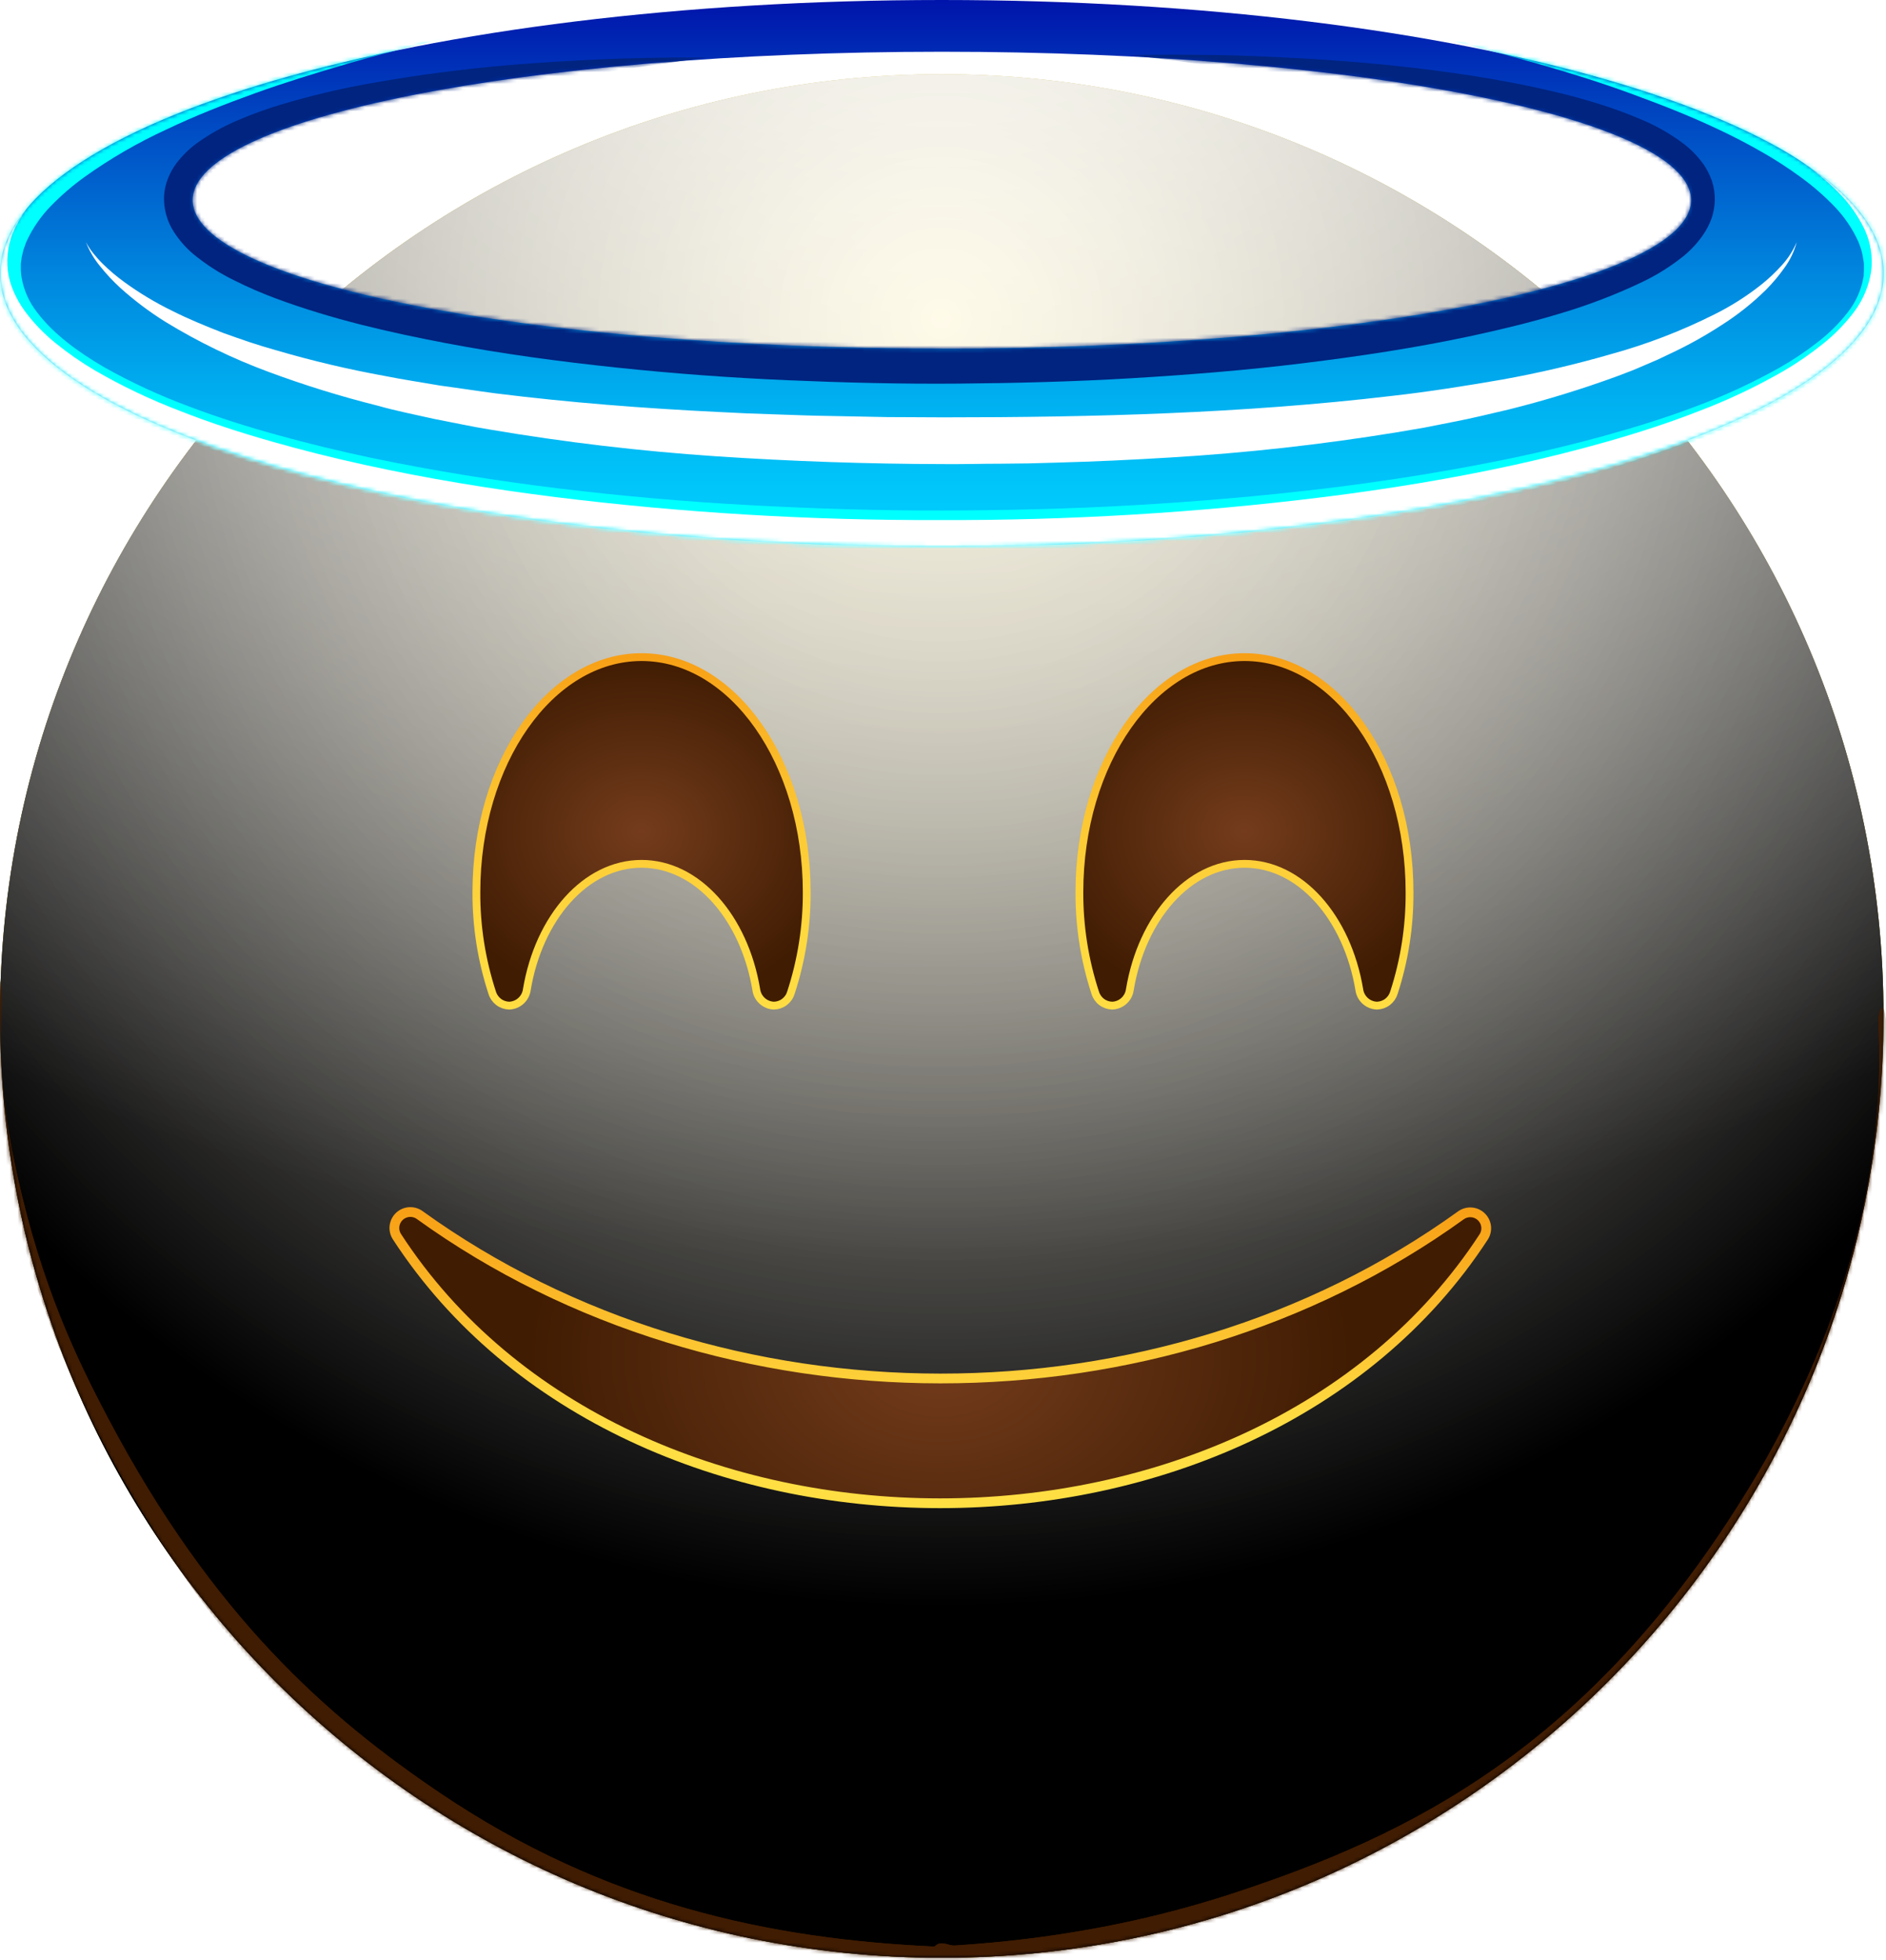 <svg width="483" height="502" viewBox="0 0 483 502" fill="none" xmlns="http://www.w3.org/2000/svg">
<path d="M241.18 501.36C374.38 501.36 482.36 393.38 482.36 260.18C482.36 126.98 374.38 19 241.18 19C107.98 19 0 126.98 0 260.18C0 393.38 107.98 501.36 241.18 501.36Z" fill="url(#paint0_radial_862_12524)"/>
<g style="mix-blend-mode:soft-light">
<path d="M241.18 501.36C374.38 501.36 482.36 393.38 482.36 260.18C482.36 126.98 374.38 19 241.18 19C107.98 19 0 126.98 0 260.18C0 393.38 107.98 501.36 241.18 501.36Z" fill="url(#paint1_radial_862_12524)"/>
</g>
<g style="mix-blend-mode:soft-light">
<path d="M241.18 501.36C374.38 501.36 482.36 393.38 482.36 260.18C482.36 126.98 374.38 19 241.18 19C107.98 19 0 126.98 0 260.18C0 393.38 107.98 501.36 241.18 501.36Z" fill="url(#paint2_radial_862_12524)"/>
</g>
<g style="mix-blend-mode:overlay">
<path d="M241.18 501.36C374.38 501.36 482.36 393.38 482.36 260.18C482.36 126.98 374.38 19 241.18 19C107.98 19 0 126.98 0 260.18C0 393.38 107.98 501.36 241.18 501.36Z" fill="url(#paint3_radial_862_12524)" fill-opacity="0.7"/>
</g>
<mask id="mask0_862_12524" style="mask-type:alpha" maskUnits="userSpaceOnUse" x="0" y="19" width="483" height="483">
<path d="M241.18 501.36C374.38 501.36 482.36 393.38 482.36 260.18C482.36 126.98 374.38 19 241.18 19C107.98 19 0 126.98 0 260.18C0 393.38 107.98 501.36 241.18 501.36Z" fill="white"/>
</mask>
<g mask="url(#mask0_862_12524)">
<g filter="url(#filter0_f_862_12524)">
<path d="M-1.376 253.299C-1.114 249.872 0.014 249.529 0.343 253.009C0.708 256.875 -0.002 264.647 0.169 269.335C0.622 281.748 2.524 292.542 4.486 301.321C10.807 329.613 19.562 347.843 27.727 363.289C54.566 414.061 83.967 439.771 112.648 459.147C154.689 487.55 197.072 496.584 239.49 498.5C240.56 498.549 240.738 505.518 239.686 506.425C237.788 508.062 235.436 506.438 233.494 506.37C227.915 506.174 222.335 505.791 216.756 505.211C200.213 503.492 183.67 499.991 167.162 494.359C122.275 479.044 73.876 452.821 31.609 378.962C28.95 374.316 26.312 369.424 23.712 364.168C21.632 359.964 19.573 355.557 17.549 350.844C10.895 335.342 -4.613 295.659 -1.376 253.299ZM239.52 506.5C238.499 506.532 238.241 500.035 239.214 498.686C240.684 496.647 242.888 498.326 244.439 498.229C250.877 497.827 257.314 497.23 263.75 496.422C281.395 494.206 299.028 490.423 316.621 484.596C360.257 470.146 407.17 448.116 448.305 380.431C450.923 376.124 453.518 371.554 456.079 366.641C463.86 351.713 483.361 312.085 481.107 262.821C480.917 258.669 482.181 256.181 482.747 259.744C483.467 264.28 483.175 273.736 482.977 278.768C482.341 294.884 479.866 308.512 477.257 319.518C468.987 354.399 457.376 374.623 446.744 391.51C412.184 446.397 374.648 468.524 338.155 484.425C305.424 498.686 272.444 505.484 239.52 506.5Z" fill="#401C02"/>
</g>
<g filter="url(#filter1_f_862_12524)">
<path d="M-1.376 253.299C-1.114 249.872 0.014 249.529 0.343 253.009C0.708 256.875 -0.002 264.647 0.169 269.335C0.622 281.748 2.524 292.542 4.486 301.321C10.807 329.613 19.562 347.843 27.727 363.289C54.566 414.061 83.967 439.771 112.648 459.147C154.689 487.55 197.072 496.584 239.49 498.5C240.56 498.549 240.738 505.518 239.686 506.425C237.788 508.062 235.436 506.438 233.494 506.37C227.915 506.174 222.335 505.791 216.756 505.211C200.213 503.492 183.67 499.991 167.162 494.359C122.275 479.044 73.876 452.821 31.609 378.962C28.95 374.316 26.312 369.424 23.712 364.168C21.632 359.964 19.573 355.557 17.549 350.844C10.895 335.342 -4.613 295.659 -1.376 253.299ZM239.52 506.5C238.499 506.532 238.241 500.035 239.214 498.686C240.684 496.647 242.888 498.326 244.439 498.229C250.877 497.827 257.314 497.23 263.75 496.422C281.395 494.206 299.028 490.423 316.621 484.596C360.257 470.146 407.17 448.116 448.305 380.431C450.923 376.124 453.518 371.554 456.079 366.641C463.86 351.713 483.361 312.085 481.107 262.821C480.917 258.669 482.181 256.181 482.747 259.744C483.467 264.28 483.175 273.736 482.977 278.768C482.341 294.884 479.866 308.512 477.257 319.518C468.987 354.399 457.376 374.623 446.744 391.51C412.184 446.397 374.648 468.524 338.155 484.425C305.424 498.686 272.444 505.484 239.52 506.5Z" fill="#401C02"/>
</g>
</g>
<path d="M379.944 316.8C320.654 407.68 160.814 407.73 101.664 316.711C101.142 315.911 100.917 314.953 101.027 314.005C101.138 313.056 101.576 312.176 102.267 311.517C102.959 310.858 103.858 310.461 104.811 310.396C105.764 310.331 106.71 310.602 107.484 311.16C184.804 366.9 296.804 367 374.114 311.25C374.888 310.685 375.836 310.409 376.792 310.471C377.748 310.534 378.653 310.93 379.347 311.591C380.041 312.251 380.481 313.135 380.59 314.087C380.699 315.039 380.471 316 379.944 316.8Z" fill="url(#paint4_radial_862_12524)"/>
<path d="M379.944 316.8C320.654 407.68 160.814 407.731 101.664 316.711C101.142 315.911 100.917 314.953 101.027 314.005C101.138 313.056 101.576 312.176 102.267 311.517C102.959 310.858 103.858 310.461 104.811 310.396C105.764 310.331 106.71 310.602 107.484 311.16C184.804 366.9 296.804 367 374.114 311.25C374.888 310.685 375.836 310.409 376.792 310.471C377.748 310.534 378.653 310.93 379.347 311.591C380.041 312.251 380.481 313.135 380.59 314.087C380.699 315.039 380.471 316 379.944 316.8V316.8Z" stroke="url(#paint5_linear_862_12524)" stroke-width="2.5" stroke-miterlimit="10"/>
<path d="M206.601 228.479C206.637 237.221 205.27 245.911 202.551 254.219C202.269 255.158 201.697 255.984 200.917 256.578C200.138 257.173 199.191 257.505 198.211 257.529C197.092 257.494 196.023 257.062 195.193 256.311C194.363 255.56 193.827 254.539 193.681 253.429C190.601 234.979 178.621 221.219 164.301 221.219C149.981 221.219 138.001 234.979 134.921 253.429C134.774 254.539 134.238 255.56 133.409 256.311C132.579 257.062 131.509 257.494 130.391 257.529C129.411 257.504 128.465 257.17 127.685 256.576C126.906 255.982 126.334 255.157 126.051 254.219C123.332 245.911 121.964 237.221 122.001 228.479C122.001 195.229 140.941 168.279 164.301 168.279C187.661 168.279 206.601 195.229 206.601 228.479Z" fill="url(#paint6_radial_862_12524)"/>
<path d="M206.601 228.479C206.637 237.221 205.27 245.911 202.551 254.219C202.269 255.158 201.697 255.984 200.917 256.578C200.138 257.173 199.191 257.505 198.211 257.529C197.092 257.494 196.023 257.062 195.193 256.311C194.363 255.56 193.827 254.539 193.681 253.429C190.601 234.979 178.621 221.219 164.301 221.219C149.981 221.219 138.001 234.979 134.921 253.429C134.774 254.539 134.238 255.56 133.409 256.311C132.579 257.062 131.509 257.494 130.391 257.529V257.529C129.411 257.504 128.465 257.17 127.685 256.576C126.906 255.982 126.334 255.157 126.051 254.219C123.332 245.911 121.964 237.221 122.001 228.479C122.001 195.229 140.941 168.279 164.301 168.279C187.661 168.279 206.601 195.229 206.601 228.479Z" stroke="url(#paint7_linear_862_12524)" stroke-width="2" stroke-miterlimit="10"/>
<path d="M360.98 228.479C361.033 237.218 359.683 245.909 356.98 254.219C356.698 255.158 356.127 255.984 355.347 256.578C354.568 257.173 353.62 257.505 352.64 257.529C351.522 257.494 350.452 257.062 349.622 256.311C348.793 255.56 348.257 254.539 348.11 253.429C345.03 234.979 333.05 221.219 318.73 221.219C304.41 221.219 292.43 234.979 289.35 253.429C289.204 254.539 288.668 255.56 287.838 256.311C287.009 257.062 285.939 257.494 284.82 257.529C283.84 257.505 282.893 257.173 282.114 256.578C281.334 255.984 280.763 255.158 280.48 254.219C277.761 245.911 276.394 237.221 276.43 228.479C276.43 195.229 295.37 168.279 318.73 168.279C342.09 168.279 360.98 195.229 360.98 228.479Z" fill="url(#paint8_radial_862_12524)"/>
<path d="M360.98 228.479C361.033 237.218 359.683 245.909 356.98 254.219C356.698 255.158 356.127 255.984 355.347 256.578C354.568 257.173 353.62 257.505 352.64 257.529C351.522 257.494 350.452 257.062 349.622 256.311C348.793 255.56 348.257 254.539 348.11 253.429C345.03 234.979 333.05 221.219 318.73 221.219C304.41 221.219 292.43 234.979 289.35 253.429C289.204 254.539 288.668 255.56 287.838 256.311C287.009 257.062 285.939 257.494 284.82 257.529C283.84 257.505 282.893 257.173 282.114 256.578C281.334 255.984 280.763 255.158 280.48 254.219C277.761 245.911 276.394 237.221 276.43 228.479C276.43 195.229 295.37 168.279 318.73 168.279C342.09 168.279 360.98 195.229 360.98 228.479Z" fill="url(#paint9_radial_862_12524)"/>
<path d="M360.98 228.479C361.033 237.218 359.683 245.909 356.98 254.219C356.698 255.158 356.127 255.984 355.347 256.578C354.568 257.173 353.62 257.505 352.64 257.529C351.522 257.494 350.452 257.062 349.622 256.311C348.793 255.56 348.257 254.539 348.11 253.429C345.03 234.979 333.05 221.219 318.73 221.219C304.41 221.219 292.43 234.979 289.35 253.429C289.204 254.539 288.668 255.56 287.838 256.311C287.009 257.062 285.939 257.494 284.82 257.529V257.529C283.84 257.505 282.893 257.173 282.114 256.578C281.334 255.984 280.763 255.158 280.48 254.219C277.761 245.911 276.394 237.221 276.43 228.479C276.43 195.229 295.37 168.279 318.73 168.279C342.09 168.279 360.98 195.229 360.98 228.479Z" stroke="url(#paint10_linear_862_12524)" stroke-width="2" stroke-miterlimit="10"/>
<path d="M241.21 0C107.99 0 0 31.32 0 70C0 108.68 108 140 241.21 140C374.42 140 482.42 108.68 482.42 70C482.42 31.32 374.43 0 241.21 0ZM241.21 89.25C135.21 89.25 49.34 72.25 49.34 51.25C49.34 30.25 135.24 13.25 241.21 13.25C347.18 13.25 433.08 30.25 433.08 51.25C433.08 72.25 347.21 89.28 241.21 89.28V89.25Z" fill="url(#paint11_linear_862_12524)"/>
<mask id="mask1_862_12524" style="mask-type:alpha" maskUnits="userSpaceOnUse" x="0" y="0" width="483" height="140">
<path d="M241.21 0C107.99 0 0 31.32 0 70C0 108.68 108 140 241.21 140C374.42 140 482.42 108.68 482.42 70C482.42 31.32 374.43 0 241.21 0ZM241.21 89.25C135.21 89.25 49.34 72.25 49.34 51.25C49.34 30.25 135.24 13.25 241.21 13.25C347.18 13.25 433.08 30.25 433.08 51.25C433.08 72.25 347.21 89.28 241.21 89.28V89.25Z" fill="url(#paint12_linear_862_12524)"/>
</mask>
<g mask="url(#mask1_862_12524)">
<g filter="url(#filter2_f_862_12524)">
<path d="M22 62C22.56 63.067 23.23 64.073 24 65C24.37 65.47 24.78 65.91 25.17 66.37C25.56 66.83 26 67.22 26.4 67.65C28.103 69.317 29.928 70.854 31.86 72.25C35.708 75.048 39.794 77.504 44.07 79.59C48.31 81.73 52.73 83.52 57.15 85.26C59.4 86.05 61.63 86.86 63.89 87.61C66.15 88.36 68.43 89.06 70.72 89.7C79.87 92.384 89.157 94.58 98.54 96.28C103.22 97.21 107.95 97.92 112.65 98.73L119.74 99.73C122.1 100.07 124.46 100.42 126.84 100.73C145.84 103.1 164.91 104.58 184.05 105.51L191.23 105.86L198.41 106.11C203.2 106.26 207.99 106.48 212.79 106.53L227.17 106.81L241.57 106.88C279.95 106.88 318.37 105.88 356.34 101.4C365.85 100.34 375.27 98.83 384.68 97.21C394.059 95.523 403.345 93.353 412.5 90.71C421.668 88.194 430.564 84.777 439.06 80.51C443.317 78.398 447.339 75.844 451.06 72.89C452.922 71.403 454.661 69.767 456.26 68C457.889 66.24 459.198 64.21 460.13 62C459.506 64.366 458.445 66.595 457 68.57C455.582 70.577 453.999 72.464 452.27 74.21C448.765 77.66 444.899 80.725 440.74 83.35C436.624 86.028 432.327 88.417 427.88 90.5L424.56 92.08L421.18 93.53C420.05 94 418.93 94.53 417.79 94.96L414.37 96.27C405.197 99.634 395.85 102.505 386.37 104.87C381.62 105.98 376.88 107.15 372.09 108.06L364.92 109.48L357.71 110.71C338.499 113.847 319.141 116 299.71 117.16C290.02 117.75 280.32 118.21 270.63 118.47L263.35 118.67L256.08 118.75C251.24 118.75 246.39 118.9 241.54 118.85C222.153 118.81 202.763 118.143 183.37 116.85C163.957 115.54 144.623 113.254 125.44 110C123.04 109.62 120.64 109.16 118.25 108.68L111.08 107.26C106.32 106.18 101.55 105.26 96.84 103.92C87.354 101.551 78.007 98.66 68.84 95.26C59.647 91.862 50.805 87.578 42.44 82.47C38.274 79.88 34.348 76.921 30.71 73.63C28.909 71.974 27.237 70.182 25.71 68.27C24.141 66.395 22.888 64.278 22 62V62Z" fill="white"/>
</g>
</g>
<mask id="mask2_862_12524" style="mask-type:alpha" maskUnits="userSpaceOnUse" x="0" y="0" width="483" height="140">
<path d="M241.21 0C107.99 0 0 31.32 0 70C0 108.68 108 140 241.21 140C374.42 140 482.42 108.68 482.42 70C482.42 31.32 374.43 0 241.21 0ZM241.21 89.25C135.21 89.25 49.34 72.25 49.34 51.25C49.34 30.25 135.24 13.25 241.21 13.25C347.18 13.25 433.08 30.25 433.08 51.25C433.08 72.25 347.21 89.28 241.21 89.28V89.25Z" fill="black"/>
</mask>
<g mask="url(#mask2_862_12524)">
<g filter="url(#filter3_f_862_12524)">
<g style="mix-blend-mode:multiply">
<path style="mix-blend-mode:multiply" d="M289.669 14.099C296.989 13.939 304.229 13.999 311.509 14.099C318.789 14.199 326.079 14.549 333.359 14.949C347.939 15.749 362.499 17.159 377.039 19.399C384.309 20.539 391.559 21.919 398.809 23.669C402.429 24.529 406.046 25.529 409.659 26.669C413.333 27.811 416.945 29.146 420.479 30.669C424.317 32.282 427.938 34.368 431.259 36.879C433.229 38.404 434.959 40.218 436.389 42.259C437.224 43.501 437.896 44.846 438.389 46.259C438.93 47.869 439.19 49.56 439.159 51.259C439.121 52.934 438.81 54.593 438.239 56.169C437.712 57.555 437.024 58.874 436.189 60.099C434.785 62.14 433.102 63.975 431.189 65.549C427.912 68.187 424.338 70.432 420.539 72.239C413.588 75.551 406.381 78.297 398.989 80.449C391.779 82.619 384.529 84.349 377.279 85.929C362.769 89.059 348.169 91.249 333.569 93.039C318.969 94.829 304.289 95.999 289.649 96.869C275.009 97.739 260.339 98.109 245.649 98.239C230.959 98.369 216.329 97.999 201.649 97.369C186.969 96.739 172.359 95.659 157.739 94.109C143.119 92.559 128.589 90.619 114.059 87.849C99.529 85.079 85.059 81.769 70.699 76.449C67.045 75.099 63.47 73.547 59.989 71.799C56.212 69.959 52.667 67.676 49.429 64.999C47.509 63.362 45.843 61.447 44.489 59.319C42.767 56.64 41.902 53.501 42.009 50.319C42.089 48.687 42.447 47.08 43.069 45.569C43.611 44.227 44.324 42.959 45.189 41.799C46.66 39.876 48.393 38.169 50.339 36.729C53.673 34.322 57.273 32.309 61.069 30.729C64.594 29.224 68.199 27.915 71.869 26.809C79.002 24.672 86.246 22.923 93.569 21.569C107.995 18.943 122.558 17.134 137.189 16.149C144.482 15.629 151.766 15.245 159.039 14.999C166.319 14.809 173.599 14.649 180.879 14.739C173.669 15.739 166.469 16.739 159.299 17.869C152.129 18.999 144.989 20.069 137.849 21.369C123.619 23.999 109.459 26.869 95.669 30.679C88.831 32.512 82.093 34.695 75.479 37.219C72.229 38.499 69.049 39.859 66.069 41.389C63.235 42.788 60.568 44.502 58.119 46.499C57.184 47.279 56.366 48.188 55.689 49.199C55.199 50.029 55.109 50.539 55.179 50.759C55.294 51.214 55.51 51.637 55.809 51.999C56.508 52.883 57.322 53.67 58.229 54.339C60.716 56.127 63.4 57.623 66.229 58.799C69.317 60.14 72.471 61.325 75.679 62.349C82.337 64.456 89.103 66.201 95.949 67.579C102.849 69.039 109.849 70.279 116.889 71.339C130.989 73.429 145.199 74.999 159.489 76.169C173.779 77.339 188.119 78.169 202.489 78.619C216.859 79.069 231.229 79.349 245.609 79.239C259.989 79.129 274.349 78.829 288.699 78.159C303.049 77.489 317.359 76.509 331.619 75.159C345.879 73.809 360.039 71.999 373.989 69.539C380.989 68.299 387.899 66.849 394.669 65.139C401.313 63.54 407.82 61.417 414.129 58.789C416.944 57.598 419.625 56.113 422.129 54.359C423.067 53.703 423.914 52.926 424.649 52.049C424.864 51.79 425.055 51.513 425.219 51.219C425.279 51.029 425.379 50.909 425.379 50.819C425.413 50.691 425.413 50.557 425.379 50.429C425.304 50.132 425.19 49.846 425.039 49.579C424.451 48.616 423.723 47.747 422.879 46.999C420.502 45 417.897 43.288 415.119 41.899C408.915 38.819 402.47 36.25 395.849 34.219C389.119 32.039 382.209 30.219 375.239 28.519C361.289 25.139 347.079 22.519 332.789 20.149C325.649 18.999 318.479 17.919 311.289 16.939C304.099 15.959 296.889 14.999 289.669 14.099Z" fill="url(#paint13_linear_862_12524)"/>
</g>
</g>
</g>
<mask id="mask3_862_12524" style="mask-type:alpha" maskUnits="userSpaceOnUse" x="0" y="0" width="483" height="140">
<path d="M241.21 0C107.99 0 0 31.32 0 70C0 108.68 108 140 241.21 140C374.42 140 482.42 108.68 482.42 70C482.42 31.32 374.43 0 241.21 0ZM241.21 89.25C135.21 89.25 49.34 72.25 49.34 51.25C49.34 30.25 135.24 13.25 241.21 13.25C347.18 13.25 433.08 30.25 433.08 51.25C433.08 72.25 347.21 89.28 241.21 89.28V89.25Z" fill="black"/>
</mask>
<g mask="url(#mask3_862_12524)">
<g filter="url(#filter4_f_862_12524)">
<g style="mix-blend-mode:screen">
<g style="mix-blend-mode:screen">
<path d="M112.995 10C104.995 12 96.915 14 88.995 16.32C81.075 18.64 73.135 21.06 65.395 23.85C57.655 26.64 49.995 29.63 42.665 33.14C35.346 36.495 28.361 40.536 21.805 45.21C18.648 47.469 15.7 50.006 12.995 52.79C10.479 55.375 8.413 58.363 6.885 61.63C6.696 62.005 6.542 62.397 6.425 62.8L5.995 64L5.715 65.18L5.575 65.76L5.495 66.35L5.335 67.52V68.69V69.28L5.385 69.86C5.404 70.242 5.447 70.623 5.515 71C6.064 74.233 7.404 77.28 9.415 79.87C13.585 85.45 19.905 90.09 26.605 94C33.522 97.894 40.734 101.238 48.175 104C55.665 106.86 63.385 109.29 71.175 111.44C78.965 113.59 86.885 115.52 94.845 117.2C110.785 120.53 126.935 123.12 143.165 125.09C159.395 127.06 175.725 128.49 192.085 129.37C208.445 130.25 224.835 130.78 241.235 130.74C257.635 130.7 274.025 130.32 290.385 129.38C306.745 128.44 323.065 127.05 339.305 125.1C355.545 123.15 371.685 120.55 387.625 117.23C395.625 115.55 403.505 113.65 411.305 111.48C419.105 109.31 426.835 106.91 434.305 104.07C441.749 101.306 448.964 97.963 455.885 94.07C459.224 92.17 462.42 90.028 465.445 87.66C468.345 85.448 470.949 82.874 473.195 80C475.227 77.422 476.6 74.388 477.195 71.16L477.295 70.59V70.01C477.336 69.625 477.353 69.237 477.345 68.85V67.68C477.345 67.29 477.235 66.9 477.195 66.51C477.093 65.716 476.932 64.93 476.715 64.16C476.635 63.77 476.445 63.39 476.325 62.99C476.2 62.592 476.053 62.202 475.885 61.82C474.399 58.552 472.37 55.56 469.885 52.97C467.206 50.176 464.281 47.629 461.145 45.36C457.926 42.997 454.571 40.826 451.095 38.86C447.595 36.86 444.005 34.98 440.315 33.25C432.965 29.74 425.315 26.77 417.595 23.94C409.875 21.11 401.995 18.66 393.995 16.38C385.995 14.1 378.045 12 369.995 10C378.235 11 386.435 12.34 394.615 13.84C402.795 15.34 410.895 17.29 418.995 19.44C427.11 21.562 435.097 24.15 442.915 27.19C446.842 28.71 450.725 30.377 454.565 32.19C458.443 34.042 462.21 36.118 465.845 38.41C469.59 40.757 473.099 43.459 476.325 46.48C479.783 49.661 482.666 53.417 484.845 57.58C487.174 62.152 488.152 67.292 487.665 72.4C487.065 77.405 485.256 82.189 482.395 86.34C479.763 90.18 476.632 93.654 473.085 96.67C469.713 99.564 466.133 102.208 462.375 104.58C455.049 109.147 447.355 113.097 439.375 116.39C423.689 122.823 407.51 127.979 390.995 131.81C374.615 135.81 358.065 138.68 341.465 141.04C324.865 143.4 308.175 144.97 291.465 146.1C274.755 147.23 258.035 147.67 241.305 147.69C224.575 147.71 207.845 147.15 191.135 146.07C174.425 144.99 157.755 143.34 141.135 141C124.515 138.66 107.985 135.7 91.615 131.73C75.103 127.91 58.926 122.76 43.245 116.33C35.262 113.026 27.569 109.062 20.245 104.48C16.49 102.097 12.914 99.444 9.545 96.54C8.685 95.81 7.865 95.01 7.035 94.24C6.205 93.47 5.405 92.62 4.645 91.73C3.047 89.99 1.592 88.124 0.295 86.15C-1.084 84.099 -2.235 81.902 -3.135 79.6C-4.081 77.219 -4.678 74.713 -4.905 72.16C-5.336 67.054 -4.295 61.932 -1.905 57.4C0.311 53.276 3.209 49.557 6.665 46.4C9.907 43.407 13.426 40.728 17.175 38.4C24.43 33.916 32.098 30.139 40.075 27.12C47.894 24.085 55.88 21.5 63.995 19.38C72.065 17.23 80.195 15.38 88.355 13.84C96.515 12.3 104.745 11 112.995 10Z" fill="#00FFFF"/>
</g>
</g>
</g>
</g>
<mask id="mask4_862_12524" style="mask-type:alpha" maskUnits="userSpaceOnUse" x="0" y="0" width="483" height="140">
<path d="M241.21 0C107.99 0 0 31.32 0 70C0 108.68 108 140 241.21 140C374.42 140 482.42 108.68 482.42 70C482.42 31.32 374.43 0 241.21 0ZM241.21 89.25C135.21 89.25 49.34 72.25 49.34 51.25C49.34 30.25 135.24 13.25 241.21 13.25C347.18 13.25 433.08 30.25 433.08 51.25C433.08 72.25 347.21 89.28 241.21 89.28V89.25Z" fill="url(#paint14_linear_862_12524)"/>
</mask>
<g mask="url(#mask4_862_12524)">
<g filter="url(#filter5_f_862_12524)">
<path d="M112.206 8C104.096 9.69 95.996 11.56 87.996 13.66C79.996 15.76 71.996 18.05 64.216 20.66C56.436 23.27 48.656 26.15 41.216 29.53C33.72 32.798 26.552 36.77 19.806 41.39C16.498 43.671 13.406 46.248 10.566 49.09C7.789 51.82 5.496 55.002 3.786 58.5C2.178 61.858 1.558 65.603 1.996 69.3C2.223 71.129 2.718 72.915 3.466 74.6C4.207 76.338 5.14 77.988 6.246 79.52C8.559 82.668 11.275 85.499 14.326 87.94C17.433 90.459 20.722 92.745 24.166 94.78C31.202 98.864 38.56 102.369 46.166 105.26C53.756 108.26 61.556 110.77 69.436 113.02C77.316 115.27 85.276 117.27 93.306 119.02C109.306 122.54 125.616 125.2 141.946 127.26C174.661 131.318 207.6 133.295 240.566 133.18C273.531 133.308 306.471 131.334 339.186 127.27C355.526 125.22 371.786 122.58 387.836 119.06C395.836 117.3 403.792 115.3 411.706 113.06C419.586 110.81 427.386 108.29 434.986 105.32C442.59 102.442 449.947 98.951 456.986 94.88C460.435 92.851 463.73 90.571 466.846 88.06C469.9 85.626 472.629 82.809 474.966 79.68C477.18 76.68 478.632 73.186 479.196 69.5C479.668 65.813 479.082 62.067 477.506 58.7C475.818 55.192 473.545 51.996 470.786 49.25C467.959 46.399 464.876 43.815 461.576 41.53C458.251 39.181 454.788 37.033 451.206 35.1C447.616 33.1 443.946 31.31 440.206 29.64C432.726 26.25 424.986 23.39 417.206 20.74C409.426 18.09 401.446 15.81 393.446 13.74C385.446 11.67 377.376 9.74 369.266 8.06C377.456 9.36 385.606 10.84 393.726 12.57C401.846 14.3 409.886 16.33 417.876 18.65C425.886 20.938 433.765 23.666 441.476 26.82C445.346 28.38 449.146 30.13 452.896 32.01C456.666 33.894 460.322 35.997 463.846 38.31C467.424 40.654 470.773 43.333 473.846 46.31C477.037 49.345 479.691 52.899 481.696 56.82C483.749 60.951 484.585 65.582 484.106 70.17C483.518 74.706 481.829 79.028 479.186 82.76C476.672 86.352 473.689 89.591 470.316 92.39C467.032 95.144 463.549 97.65 459.896 99.89C452.669 104.27 445.098 108.052 437.256 111.2C421.703 117.412 405.674 122.358 389.326 125.99C373.066 129.75 356.626 132.61 340.116 134.88C307.089 139.163 273.819 141.294 240.516 141.26C207.211 141.286 173.941 139.142 140.916 134.84C124.406 132.56 107.976 129.69 91.706 125.93C75.349 122.254 59.317 117.261 43.766 111C35.928 107.85 28.36 104.067 21.136 99.69C17.488 97.44 14.012 94.923 10.736 92.16C9.906 91.47 9.126 90.72 8.326 89.99C7.526 89.26 6.756 88.48 5.996 87.65C4.49 86.036 3.113 84.308 1.876 82.48C0.607 80.601 -0.453 78.589 -1.284 76.48C-2.142 74.361 -2.685 72.127 -2.894 69.85C-3.324 65.258 -2.439 60.639 -0.344 56.53C1.688 52.625 4.362 49.089 7.566 46.07C10.645 43.127 13.993 40.479 17.566 38.16C24.664 33.643 32.174 29.809 39.996 26.71C47.713 23.57 55.594 20.849 63.606 18.56C71.606 16.247 79.656 14.227 87.756 12.5C95.856 10.773 104.006 9.273 112.206 8Z" fill="white"/>
</g>
</g>
<defs>
<filter id="filter0_f_862_12524" x="-26.815" y="225.559" width="535.022" height="306.595" filterUnits="userSpaceOnUse" color-interpolation-filters="sRGB">
<feFlood flood-opacity="0" result="BackgroundImageFix"/>
<feBlend mode="normal" in="SourceGraphic" in2="BackgroundImageFix" result="shape"/>
<feGaussianBlur stdDeviation="12.5" result="effect1_foregroundBlur_862_12524"/>
</filter>
<filter id="filter1_f_862_12524" x="-41.815" y="210.559" width="565.022" height="336.595" filterUnits="userSpaceOnUse" color-interpolation-filters="sRGB">
<feFlood flood-opacity="0" result="BackgroundImageFix"/>
<feBlend mode="normal" in="SourceGraphic" in2="BackgroundImageFix" result="shape"/>
<feGaussianBlur stdDeviation="20" result="effect1_foregroundBlur_862_12524"/>
</filter>
<filter id="filter2_f_862_12524" x="6" y="46" width="470.13" height="88.86" filterUnits="userSpaceOnUse" color-interpolation-filters="sRGB">
<feFlood flood-opacity="0" result="BackgroundImageFix"/>
<feBlend mode="normal" in="SourceGraphic" in2="BackgroundImageFix" result="shape"/>
<feGaussianBlur stdDeviation="8" result="effect1_foregroundBlur_862_12524"/>
</filter>
<filter id="filter3_f_862_12524" x="22" y="-6" width="437.162" height="124.265" filterUnits="userSpaceOnUse" color-interpolation-filters="sRGB">
<feFlood flood-opacity="0" result="BackgroundImageFix"/>
<feBlend mode="normal" in="SourceGraphic" in2="BackgroundImageFix" result="shape"/>
<feGaussianBlur stdDeviation="10" result="effect1_foregroundBlur_862_12524"/>
</filter>
<filter id="filter4_f_862_12524" x="-35" y="-20" width="552.787" height="197.69" filterUnits="userSpaceOnUse" color-interpolation-filters="sRGB">
<feFlood flood-opacity="0" result="BackgroundImageFix"/>
<feBlend mode="normal" in="SourceGraphic" in2="BackgroundImageFix" result="shape"/>
<feGaussianBlur stdDeviation="15" result="effect1_foregroundBlur_862_12524"/>
</filter>
<filter id="filter5_f_862_12524" x="-23" y="-12" width="527.237" height="173.261" filterUnits="userSpaceOnUse" color-interpolation-filters="sRGB">
<feFlood flood-opacity="0" result="BackgroundImageFix"/>
<feBlend mode="normal" in="SourceGraphic" in2="BackgroundImageFix" result="shape"/>
<feGaussianBlur stdDeviation="10" result="effect1_foregroundBlur_862_12524"/>
</filter>
<radialGradient id="paint0_radial_862_12524" cx="0" cy="0" r="1" gradientUnits="userSpaceOnUse" gradientTransform="translate(241 19) rotate(90) scale(482)">
<stop stop-color="#FFDE43"/>
<stop offset="1" stop-color="#FFBC00"/>
</radialGradient>
<radialGradient id="paint1_radial_862_12524" cx="0" cy="0" r="1" gradientUnits="userSpaceOnUse" gradientTransform="translate(241 83.5) rotate(90) scale(417.5)">
<stop stop-color="white" stop-opacity="0.5"/>
<stop offset="0.782"/>
</radialGradient>
<radialGradient id="paint2_radial_862_12524" cx="0" cy="0" r="1" gradientUnits="userSpaceOnUse" gradientTransform="translate(241 83.5) rotate(90) scale(417.5)">
<stop stop-color="white" stop-opacity="0.5"/>
<stop offset="0.782"/>
</radialGradient>
<radialGradient id="paint3_radial_862_12524" cx="0" cy="0" r="1" gradientUnits="userSpaceOnUse" gradientTransform="translate(241 -33.5) rotate(90) scale(534.5 722.835)">
<stop offset="0.092" stop-color="white"/>
<stop offset="0.67" stop-color="white" stop-opacity="0"/>
</radialGradient>
<radialGradient id="paint4_radial_862_12524" cx="0" cy="0" r="1" gradientUnits="userSpaceOnUse" gradientTransform="translate(240.808 347.527) scale(105.531 75.331)">
<stop stop-color="#743C1C"/>
<stop offset="1" stop-color="#401C02"/>
</radialGradient>
<linearGradient id="paint5_linear_862_12524" x1="240.808" y1="387.067" x2="240.808" y2="307.987" gradientUnits="userSpaceOnUse">
<stop offset="0.266" stop-color="#FFDE43"/>
<stop offset="1" stop-color="#F79D14"/>
</linearGradient>
<radialGradient id="paint6_radial_862_12524" cx="0" cy="0" r="1" gradientUnits="userSpaceOnUse" gradientTransform="translate(164.242 212.875) scale(53.923 44.702)">
<stop stop-color="#743C1C"/>
<stop offset="1" stop-color="#401C02"/>
</radialGradient>
<linearGradient id="paint7_linear_862_12524" x1="164.301" y1="260.041" x2="164.301" y2="165.407" gradientUnits="userSpaceOnUse">
<stop stop-color="#FFDE43"/>
<stop offset="0.22" stop-color="#FED93F"/>
<stop offset="0.51" stop-color="#FCC934"/>
<stop offset="0.82" stop-color="#F9AF21"/>
<stop offset="1" stop-color="#F79D14"/>
</linearGradient>
<radialGradient id="paint8_radial_862_12524" cx="0" cy="0" r="1" gradientUnits="userSpaceOnUse" gradientTransform="translate(49079.1 63714.9) scale(3521.6 4051.82)">
<stop stop-color="#743C1C"/>
<stop offset="1" stop-color="#401C02"/>
</radialGradient>
<radialGradient id="paint9_radial_862_12524" cx="0" cy="0" r="1" gradientUnits="userSpaceOnUse" gradientTransform="translate(318.647 212.875) scale(53.892 44.702)">
<stop stop-color="#743C1C"/>
<stop offset="1" stop-color="#401C02"/>
</radialGradient>
<linearGradient id="paint10_linear_862_12524" x1="318.706" y1="260.041" x2="318.706" y2="165.407" gradientUnits="userSpaceOnUse">
<stop stop-color="#FFDE43"/>
<stop offset="0.22" stop-color="#FED93F"/>
<stop offset="0.51" stop-color="#FCC934"/>
<stop offset="0.82" stop-color="#F9AF21"/>
<stop offset="1" stop-color="#F79D14"/>
</linearGradient>
<linearGradient id="paint11_linear_862_12524" x1="241.21" y1="139.94" x2="241.21" y2="0.03" gradientUnits="userSpaceOnUse">
<stop stop-color="#00CFFE"/>
<stop offset="0.11" stop-color="#00C6FA"/>
<stop offset="0.28" stop-color="#00AEEF"/>
<stop offset="0.5" stop-color="#0086DE"/>
<stop offset="0.75" stop-color="#004FC5"/>
<stop offset="1" stop-color="#0014AB"/>
</linearGradient>
<linearGradient id="paint12_linear_862_12524" x1="241.21" y1="139.94" x2="241.21" y2="0.03" gradientUnits="userSpaceOnUse">
<stop stop-color="#00CFFE"/>
<stop offset="0.11" stop-color="#00C6FA"/>
<stop offset="0.28" stop-color="#00AEEF"/>
<stop offset="0.5" stop-color="#0086DE"/>
<stop offset="0.75" stop-color="#004FC5"/>
<stop offset="1" stop-color="#0014AB"/>
</linearGradient>
<linearGradient id="paint13_linear_862_12524" x1="240.579" y1="98.239" x2="240.579" y2="4.599" gradientUnits="userSpaceOnUse">
<stop stop-color="#002480"/>
<stop offset="1" stop-color="#002480"/>
</linearGradient>
<linearGradient id="paint14_linear_862_12524" x1="241.21" y1="139.94" x2="241.21" y2="0.03" gradientUnits="userSpaceOnUse">
<stop stop-color="#00CFFE"/>
<stop offset="0.11" stop-color="#00C6FA"/>
<stop offset="0.28" stop-color="#00AEEF"/>
<stop offset="0.5" stop-color="#0086DE"/>
<stop offset="0.75" stop-color="#004FC5"/>
<stop offset="1" stop-color="#0014AB"/>
</linearGradient>
</defs>
</svg>
